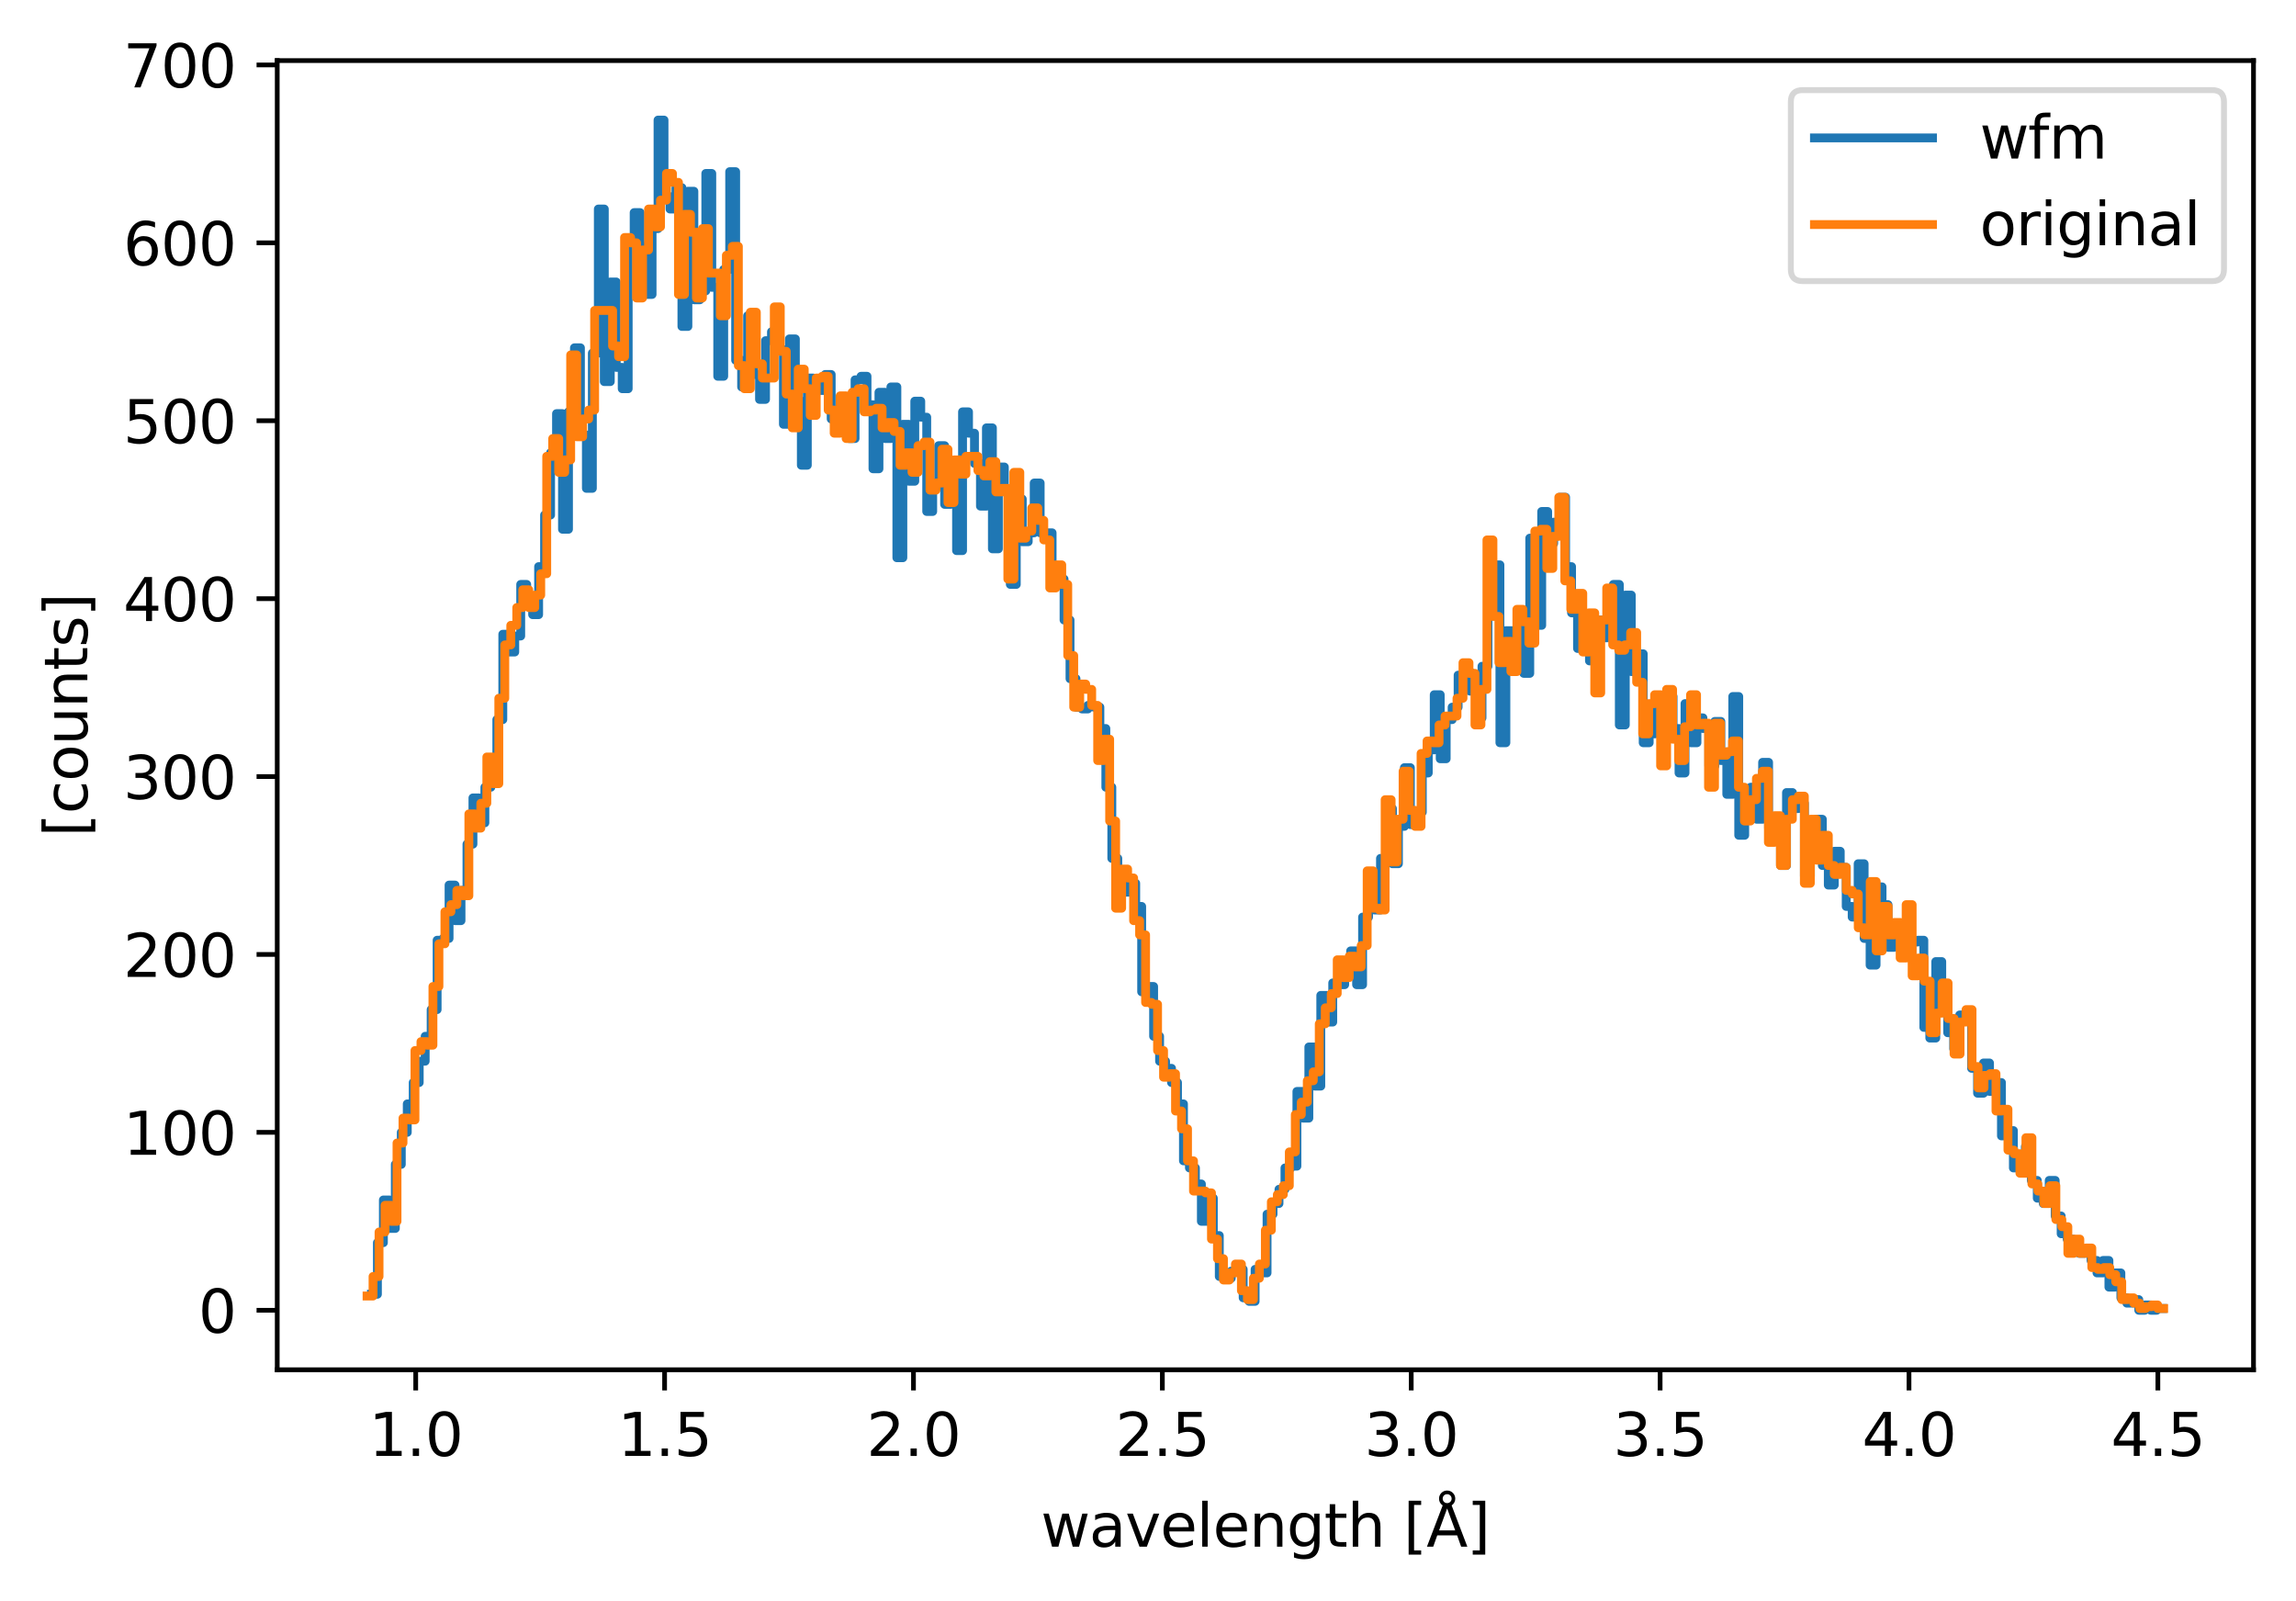<?xml version="1.0" encoding="utf-8" standalone="no"?>
<!DOCTYPE svg PUBLIC "-//W3C//DTD SVG 1.1//EN"
  "http://www.w3.org/Graphics/SVG/1.1/DTD/svg11.dtd">
<svg xmlns:xlink="http://www.w3.org/1999/xlink" width="388.966pt" height="271.262pt" viewBox="0 0 388.966 271.262" xmlns="http://www.w3.org/2000/svg" version="1.1">
 <defs>
  <style type="text/css">*{stroke-linejoin: round; stroke-linecap: butt}</style>
 </defs>
 <g id="figure_1">
  <g id="patch_1">
   <path d="M 0 271.262 
L 388.966 271.262 
L 388.966 0 
L 0 0 
z
" style="fill: #ffffff"/>
  </g>
  <g id="axes_1">
   <g id="patch_2">
    <path d="M 46.966 232.021 
L 381.766 232.021 
L 381.766 10.261 
L 46.966 10.261 
z
" style="fill: #ffffff"/>
   </g>
   <g id="matplotlib.axis_1">
    <g id="xtick_1">
     <g id="line2d_1">
      <defs>
       <path id="mbf78a15f20" d="M 0 0 
L 0 3.5 
" style="stroke: #000000; stroke-width: 0.8"/>
      </defs>
      <g>
       <use xlink:href="#mbf78a15f20" x="70.427" y="232.021" style="stroke: #000000; stroke-width: 0.8"/>
      </g>
     </g>
     <g id="text_1">
      <!-- 1.0 -->
      <g transform="translate(62.475 246.619) scale(0.1 -0.1)">
       <defs>
        <path id="DejaVuSans-31" d="M 794 531 
L 1825 531 
L 1825 4091 
L 703 3866 
L 703 4441 
L 1819 4666 
L 2450 4666 
L 2450 531 
L 3481 531 
L 3481 0 
L 794 0 
L 794 531 
z
" transform="scale(0.016)"/>
        <path id="DejaVuSans-2e" d="M 684 794 
L 1344 794 
L 1344 0 
L 684 0 
L 684 794 
z
" transform="scale(0.016)"/>
        <path id="DejaVuSans-30" d="M 2034 4250 
Q 1547 4250 1301 3770 
Q 1056 3291 1056 2328 
Q 1056 1369 1301 889 
Q 1547 409 2034 409 
Q 2525 409 2770 889 
Q 3016 1369 3016 2328 
Q 3016 3291 2770 3770 
Q 2525 4250 2034 4250 
z
M 2034 4750 
Q 2819 4750 3233 4129 
Q 3647 3509 3647 2328 
Q 3647 1150 3233 529 
Q 2819 -91 2034 -91 
Q 1250 -91 836 529 
Q 422 1150 422 2328 
Q 422 3509 836 4129 
Q 1250 4750 2034 4750 
z
" transform="scale(0.016)"/>
       </defs>
       <use xlink:href="#DejaVuSans-31"/>
       <use xlink:href="#DejaVuSans-2e" transform="translate(63.623 0)"/>
       <use xlink:href="#DejaVuSans-30" transform="translate(95.41 0)"/>
      </g>
     </g>
    </g>
    <g id="xtick_2">
     <g id="line2d_2">
      <g>
       <use xlink:href="#mbf78a15f20" x="112.59" y="232.021" style="stroke: #000000; stroke-width: 0.8"/>
      </g>
     </g>
     <g id="text_2">
      <!-- 1.5 -->
      <g transform="translate(104.638 246.619) scale(0.1 -0.1)">
       <defs>
        <path id="DejaVuSans-35" d="M 691 4666 
L 3169 4666 
L 3169 4134 
L 1269 4134 
L 1269 2991 
Q 1406 3038 1543 3061 
Q 1681 3084 1819 3084 
Q 2600 3084 3056 2656 
Q 3513 2228 3513 1497 
Q 3513 744 3044 326 
Q 2575 -91 1722 -91 
Q 1428 -91 1123 -41 
Q 819 9 494 109 
L 494 744 
Q 775 591 1075 516 
Q 1375 441 1709 441 
Q 2250 441 2565 725 
Q 2881 1009 2881 1497 
Q 2881 1984 2565 2268 
Q 2250 2553 1709 2553 
Q 1456 2553 1204 2497 
Q 953 2441 691 2322 
L 691 4666 
z
" transform="scale(0.016)"/>
       </defs>
       <use xlink:href="#DejaVuSans-31"/>
       <use xlink:href="#DejaVuSans-2e" transform="translate(63.623 0)"/>
       <use xlink:href="#DejaVuSans-35" transform="translate(95.41 0)"/>
      </g>
     </g>
    </g>
    <g id="xtick_3">
     <g id="line2d_3">
      <g>
       <use xlink:href="#mbf78a15f20" x="154.752" y="232.021" style="stroke: #000000; stroke-width: 0.8"/>
      </g>
     </g>
     <g id="text_3">
      <!-- 2.0 -->
      <g transform="translate(146.801 246.619) scale(0.1 -0.1)">
       <defs>
        <path id="DejaVuSans-32" d="M 1228 531 
L 3431 531 
L 3431 0 
L 469 0 
L 469 531 
Q 828 903 1448 1529 
Q 2069 2156 2228 2338 
Q 2531 2678 2651 2914 
Q 2772 3150 2772 3378 
Q 2772 3750 2511 3984 
Q 2250 4219 1831 4219 
Q 1534 4219 1204 4116 
Q 875 4013 500 3803 
L 500 4441 
Q 881 4594 1212 4672 
Q 1544 4750 1819 4750 
Q 2544 4750 2975 4387 
Q 3406 4025 3406 3419 
Q 3406 3131 3298 2873 
Q 3191 2616 2906 2266 
Q 2828 2175 2409 1742 
Q 1991 1309 1228 531 
z
" transform="scale(0.016)"/>
       </defs>
       <use xlink:href="#DejaVuSans-32"/>
       <use xlink:href="#DejaVuSans-2e" transform="translate(63.623 0)"/>
       <use xlink:href="#DejaVuSans-30" transform="translate(95.41 0)"/>
      </g>
     </g>
    </g>
    <g id="xtick_4">
     <g id="line2d_4">
      <g>
       <use xlink:href="#mbf78a15f20" x="196.915" y="232.021" style="stroke: #000000; stroke-width: 0.8"/>
      </g>
     </g>
     <g id="text_4">
      <!-- 2.5 -->
      <g transform="translate(188.963 246.619) scale(0.1 -0.1)">
       <use xlink:href="#DejaVuSans-32"/>
       <use xlink:href="#DejaVuSans-2e" transform="translate(63.623 0)"/>
       <use xlink:href="#DejaVuSans-35" transform="translate(95.41 0)"/>
      </g>
     </g>
    </g>
    <g id="xtick_5">
     <g id="line2d_5">
      <g>
       <use xlink:href="#mbf78a15f20" x="239.077" y="232.021" style="stroke: #000000; stroke-width: 0.8"/>
      </g>
     </g>
     <g id="text_5">
      <!-- 3.0 -->
      <g transform="translate(231.126 246.619) scale(0.1 -0.1)">
       <defs>
        <path id="DejaVuSans-33" d="M 2597 2516 
Q 3050 2419 3304 2112 
Q 3559 1806 3559 1356 
Q 3559 666 3084 287 
Q 2609 -91 1734 -91 
Q 1441 -91 1130 -33 
Q 819 25 488 141 
L 488 750 
Q 750 597 1062 519 
Q 1375 441 1716 441 
Q 2309 441 2620 675 
Q 2931 909 2931 1356 
Q 2931 1769 2642 2001 
Q 2353 2234 1838 2234 
L 1294 2234 
L 1294 2753 
L 1863 2753 
Q 2328 2753 2575 2939 
Q 2822 3125 2822 3475 
Q 2822 3834 2567 4026 
Q 2313 4219 1838 4219 
Q 1578 4219 1281 4162 
Q 984 4106 628 3988 
L 628 4550 
Q 988 4650 1302 4700 
Q 1616 4750 1894 4750 
Q 2613 4750 3031 4423 
Q 3450 4097 3450 3541 
Q 3450 3153 3228 2886 
Q 3006 2619 2597 2516 
z
" transform="scale(0.016)"/>
       </defs>
       <use xlink:href="#DejaVuSans-33"/>
       <use xlink:href="#DejaVuSans-2e" transform="translate(63.623 0)"/>
       <use xlink:href="#DejaVuSans-30" transform="translate(95.41 0)"/>
      </g>
     </g>
    </g>
    <g id="xtick_6">
     <g id="line2d_6">
      <g>
       <use xlink:href="#mbf78a15f20" x="281.24" y="232.021" style="stroke: #000000; stroke-width: 0.8"/>
      </g>
     </g>
     <g id="text_6">
      <!-- 3.5 -->
      <g transform="translate(273.288 246.619) scale(0.1 -0.1)">
       <use xlink:href="#DejaVuSans-33"/>
       <use xlink:href="#DejaVuSans-2e" transform="translate(63.623 0)"/>
       <use xlink:href="#DejaVuSans-35" transform="translate(95.41 0)"/>
      </g>
     </g>
    </g>
    <g id="xtick_7">
     <g id="line2d_7">
      <g>
       <use xlink:href="#mbf78a15f20" x="323.402" y="232.021" style="stroke: #000000; stroke-width: 0.8"/>
      </g>
     </g>
     <g id="text_7">
      <!-- 4.0 -->
      <g transform="translate(315.451 246.619) scale(0.1 -0.1)">
       <defs>
        <path id="DejaVuSans-34" d="M 2419 4116 
L 825 1625 
L 2419 1625 
L 2419 4116 
z
M 2253 4666 
L 3047 4666 
L 3047 1625 
L 3713 1625 
L 3713 1100 
L 3047 1100 
L 3047 0 
L 2419 0 
L 2419 1100 
L 313 1100 
L 313 1709 
L 2253 4666 
z
" transform="scale(0.016)"/>
       </defs>
       <use xlink:href="#DejaVuSans-34"/>
       <use xlink:href="#DejaVuSans-2e" transform="translate(63.623 0)"/>
       <use xlink:href="#DejaVuSans-30" transform="translate(95.41 0)"/>
      </g>
     </g>
    </g>
    <g id="xtick_8">
     <g id="line2d_8">
      <g>
       <use xlink:href="#mbf78a15f20" x="365.565" y="232.021" style="stroke: #000000; stroke-width: 0.8"/>
      </g>
     </g>
     <g id="text_8">
      <!-- 4.5 -->
      <g transform="translate(357.613 246.619) scale(0.1 -0.1)">
       <use xlink:href="#DejaVuSans-34"/>
       <use xlink:href="#DejaVuSans-2e" transform="translate(63.623 0)"/>
       <use xlink:href="#DejaVuSans-35" transform="translate(95.41 0)"/>
      </g>
     </g>
    </g>
    <g id="text_9">
     <!-- wavelength [Å] -->
     <g transform="translate(176.328 261.982) scale(0.1 -0.1)">
      <defs>
       <path id="DejaVuSans-77" d="M 269 3500 
L 844 3500 
L 1563 769 
L 2278 3500 
L 2956 3500 
L 3675 769 
L 4391 3500 
L 4966 3500 
L 4050 0 
L 3372 0 
L 2619 2869 
L 1863 0 
L 1184 0 
L 269 3500 
z
" transform="scale(0.016)"/>
       <path id="DejaVuSans-61" d="M 2194 1759 
Q 1497 1759 1228 1600 
Q 959 1441 959 1056 
Q 959 750 1161 570 
Q 1363 391 1709 391 
Q 2188 391 2477 730 
Q 2766 1069 2766 1631 
L 2766 1759 
L 2194 1759 
z
M 3341 1997 
L 3341 0 
L 2766 0 
L 2766 531 
Q 2569 213 2275 61 
Q 1981 -91 1556 -91 
Q 1019 -91 701 211 
Q 384 513 384 1019 
Q 384 1609 779 1909 
Q 1175 2209 1959 2209 
L 2766 2209 
L 2766 2266 
Q 2766 2663 2505 2880 
Q 2244 3097 1772 3097 
Q 1472 3097 1187 3025 
Q 903 2953 641 2809 
L 641 3341 
Q 956 3463 1253 3523 
Q 1550 3584 1831 3584 
Q 2591 3584 2966 3190 
Q 3341 2797 3341 1997 
z
" transform="scale(0.016)"/>
       <path id="DejaVuSans-76" d="M 191 3500 
L 800 3500 
L 1894 563 
L 2988 3500 
L 3597 3500 
L 2284 0 
L 1503 0 
L 191 3500 
z
" transform="scale(0.016)"/>
       <path id="DejaVuSans-65" d="M 3597 1894 
L 3597 1613 
L 953 1613 
Q 991 1019 1311 708 
Q 1631 397 2203 397 
Q 2534 397 2845 478 
Q 3156 559 3463 722 
L 3463 178 
Q 3153 47 2828 -22 
Q 2503 -91 2169 -91 
Q 1331 -91 842 396 
Q 353 884 353 1716 
Q 353 2575 817 3079 
Q 1281 3584 2069 3584 
Q 2775 3584 3186 3129 
Q 3597 2675 3597 1894 
z
M 3022 2063 
Q 3016 2534 2758 2815 
Q 2500 3097 2075 3097 
Q 1594 3097 1305 2825 
Q 1016 2553 972 2059 
L 3022 2063 
z
" transform="scale(0.016)"/>
       <path id="DejaVuSans-6c" d="M 603 4863 
L 1178 4863 
L 1178 0 
L 603 0 
L 603 4863 
z
" transform="scale(0.016)"/>
       <path id="DejaVuSans-6e" d="M 3513 2113 
L 3513 0 
L 2938 0 
L 2938 2094 
Q 2938 2591 2744 2837 
Q 2550 3084 2163 3084 
Q 1697 3084 1428 2787 
Q 1159 2491 1159 1978 
L 1159 0 
L 581 0 
L 581 3500 
L 1159 3500 
L 1159 2956 
Q 1366 3272 1645 3428 
Q 1925 3584 2291 3584 
Q 2894 3584 3203 3211 
Q 3513 2838 3513 2113 
z
" transform="scale(0.016)"/>
       <path id="DejaVuSans-67" d="M 2906 1791 
Q 2906 2416 2648 2759 
Q 2391 3103 1925 3103 
Q 1463 3103 1205 2759 
Q 947 2416 947 1791 
Q 947 1169 1205 825 
Q 1463 481 1925 481 
Q 2391 481 2648 825 
Q 2906 1169 2906 1791 
z
M 3481 434 
Q 3481 -459 3084 -895 
Q 2688 -1331 1869 -1331 
Q 1566 -1331 1297 -1286 
Q 1028 -1241 775 -1147 
L 775 -588 
Q 1028 -725 1275 -790 
Q 1522 -856 1778 -856 
Q 2344 -856 2625 -561 
Q 2906 -266 2906 331 
L 2906 616 
Q 2728 306 2450 153 
Q 2172 0 1784 0 
Q 1141 0 747 490 
Q 353 981 353 1791 
Q 353 2603 747 3093 
Q 1141 3584 1784 3584 
Q 2172 3584 2450 3431 
Q 2728 3278 2906 2969 
L 2906 3500 
L 3481 3500 
L 3481 434 
z
" transform="scale(0.016)"/>
       <path id="DejaVuSans-74" d="M 1172 4494 
L 1172 3500 
L 2356 3500 
L 2356 3053 
L 1172 3053 
L 1172 1153 
Q 1172 725 1289 603 
Q 1406 481 1766 481 
L 2356 481 
L 2356 0 
L 1766 0 
Q 1100 0 847 248 
Q 594 497 594 1153 
L 594 3053 
L 172 3053 
L 172 3500 
L 594 3500 
L 594 4494 
L 1172 4494 
z
" transform="scale(0.016)"/>
       <path id="DejaVuSans-68" d="M 3513 2113 
L 3513 0 
L 2938 0 
L 2938 2094 
Q 2938 2591 2744 2837 
Q 2550 3084 2163 3084 
Q 1697 3084 1428 2787 
Q 1159 2491 1159 1978 
L 1159 0 
L 581 0 
L 581 4863 
L 1159 4863 
L 1159 2956 
Q 1366 3272 1645 3428 
Q 1925 3584 2291 3584 
Q 2894 3584 3203 3211 
Q 3513 2838 3513 2113 
z
" transform="scale(0.016)"/>
       <path id="DejaVuSans-20" transform="scale(0.016)"/>
       <path id="DejaVuSans-5b" d="M 550 4863 
L 1875 4863 
L 1875 4416 
L 1125 4416 
L 1125 -397 
L 1875 -397 
L 1875 -844 
L 550 -844 
L 550 4863 
z
" transform="scale(0.016)"/>
       <path id="DejaVuSans-c5" d="M 2663 5081 
Q 2663 5278 2523 5417 
Q 2384 5556 2188 5556 
Q 1988 5556 1852 5420 
Q 1716 5284 1716 5081 
Q 1716 4884 1853 4746 
Q 1991 4609 2188 4609 
Q 2384 4609 2523 4746 
Q 2663 4884 2663 5081 
z
M 2188 4044 
L 1338 1722 
L 3041 1722 
L 2188 4044 
z
M 1716 4366 
Q 1525 4494 1428 4673 
Q 1331 4853 1331 5081 
Q 1331 5441 1579 5691 
Q 1828 5941 2188 5941 
Q 2544 5941 2795 5689 
Q 3047 5438 3047 5081 
Q 3047 4863 2948 4678 
Q 2850 4494 2663 4366 
L 4325 0 
L 3669 0 
L 3244 1197 
L 1141 1197 
L 716 0 
L 50 0 
L 1716 4366 
z
" transform="scale(0.016)"/>
       <path id="DejaVuSans-5d" d="M 1947 4863 
L 1947 -844 
L 622 -844 
L 622 -397 
L 1369 -397 
L 1369 4416 
L 622 4416 
L 622 4863 
L 1947 4863 
z
" transform="scale(0.016)"/>
      </defs>
      <use xlink:href="#DejaVuSans-77"/>
      <use xlink:href="#DejaVuSans-61" transform="translate(81.787 0)"/>
      <use xlink:href="#DejaVuSans-76" transform="translate(143.066 0)"/>
      <use xlink:href="#DejaVuSans-65" transform="translate(202.246 0)"/>
      <use xlink:href="#DejaVuSans-6c" transform="translate(263.77 0)"/>
      <use xlink:href="#DejaVuSans-65" transform="translate(291.553 0)"/>
      <use xlink:href="#DejaVuSans-6e" transform="translate(353.076 0)"/>
      <use xlink:href="#DejaVuSans-67" transform="translate(416.455 0)"/>
      <use xlink:href="#DejaVuSans-74" transform="translate(479.932 0)"/>
      <use xlink:href="#DejaVuSans-68" transform="translate(519.141 0)"/>
      <use xlink:href="#DejaVuSans-20" transform="translate(582.52 0)"/>
      <use xlink:href="#DejaVuSans-5b" transform="translate(614.307 0)"/>
      <use xlink:href="#DejaVuSans-c5" transform="translate(653.32 0)"/>
      <use xlink:href="#DejaVuSans-5d" transform="translate(721.729 0)"/>
     </g>
    </g>
   </g>
   <g id="matplotlib.axis_2">
    <g id="ytick_1">
     <g id="line2d_9">
      <defs>
       <path id="m558be21d59" d="M 0 0 
L -3.5 0 
" style="stroke: #000000; stroke-width: 0.8"/>
      </defs>
      <g>
       <use xlink:href="#m558be21d59" x="46.966" y="221.941" style="stroke: #000000; stroke-width: 0.8"/>
      </g>
     </g>
     <g id="text_10">
      <!-- 0 -->
      <g transform="translate(33.603 225.74) scale(0.1 -0.1)">
       <use xlink:href="#DejaVuSans-30"/>
      </g>
     </g>
    </g>
    <g id="ytick_2">
     <g id="line2d_10">
      <g>
       <use xlink:href="#m558be21d59" x="46.966" y="191.806" style="stroke: #000000; stroke-width: 0.8"/>
      </g>
     </g>
     <g id="text_11">
      <!-- 100 -->
      <g transform="translate(20.878 195.606) scale(0.1 -0.1)">
       <use xlink:href="#DejaVuSans-31"/>
       <use xlink:href="#DejaVuSans-30" transform="translate(63.623 0)"/>
       <use xlink:href="#DejaVuSans-30" transform="translate(127.246 0)"/>
      </g>
     </g>
    </g>
    <g id="ytick_3">
     <g id="line2d_11">
      <g>
       <use xlink:href="#m558be21d59" x="46.966" y="161.672" style="stroke: #000000; stroke-width: 0.8"/>
      </g>
     </g>
     <g id="text_12">
      <!-- 200 -->
      <g transform="translate(20.878 165.471) scale(0.1 -0.1)">
       <use xlink:href="#DejaVuSans-32"/>
       <use xlink:href="#DejaVuSans-30" transform="translate(63.623 0)"/>
       <use xlink:href="#DejaVuSans-30" transform="translate(127.246 0)"/>
      </g>
     </g>
    </g>
    <g id="ytick_4">
     <g id="line2d_12">
      <g>
       <use xlink:href="#m558be21d59" x="46.966" y="131.537" style="stroke: #000000; stroke-width: 0.8"/>
      </g>
     </g>
     <g id="text_13">
      <!-- 300 -->
      <g transform="translate(20.878 135.337) scale(0.1 -0.1)">
       <use xlink:href="#DejaVuSans-33"/>
       <use xlink:href="#DejaVuSans-30" transform="translate(63.623 0)"/>
       <use xlink:href="#DejaVuSans-30" transform="translate(127.246 0)"/>
      </g>
     </g>
    </g>
    <g id="ytick_5">
     <g id="line2d_13">
      <g>
       <use xlink:href="#m558be21d59" x="46.966" y="101.403" style="stroke: #000000; stroke-width: 0.8"/>
      </g>
     </g>
     <g id="text_14">
      <!-- 400 -->
      <g transform="translate(20.878 105.202) scale(0.1 -0.1)">
       <use xlink:href="#DejaVuSans-34"/>
       <use xlink:href="#DejaVuSans-30" transform="translate(63.623 0)"/>
       <use xlink:href="#DejaVuSans-30" transform="translate(127.246 0)"/>
      </g>
     </g>
    </g>
    <g id="ytick_6">
     <g id="line2d_14">
      <g>
       <use xlink:href="#m558be21d59" x="46.966" y="71.268" style="stroke: #000000; stroke-width: 0.8"/>
      </g>
     </g>
     <g id="text_15">
      <!-- 500 -->
      <g transform="translate(20.878 75.067) scale(0.1 -0.1)">
       <use xlink:href="#DejaVuSans-35"/>
       <use xlink:href="#DejaVuSans-30" transform="translate(63.623 0)"/>
       <use xlink:href="#DejaVuSans-30" transform="translate(127.246 0)"/>
      </g>
     </g>
    </g>
    <g id="ytick_7">
     <g id="line2d_15">
      <g>
       <use xlink:href="#m558be21d59" x="46.966" y="41.134" style="stroke: #000000; stroke-width: 0.8"/>
      </g>
     </g>
     <g id="text_16">
      <!-- 600 -->
      <g transform="translate(20.878 44.933) scale(0.1 -0.1)">
       <defs>
        <path id="DejaVuSans-36" d="M 2113 2584 
Q 1688 2584 1439 2293 
Q 1191 2003 1191 1497 
Q 1191 994 1439 701 
Q 1688 409 2113 409 
Q 2538 409 2786 701 
Q 3034 994 3034 1497 
Q 3034 2003 2786 2293 
Q 2538 2584 2113 2584 
z
M 3366 4563 
L 3366 3988 
Q 3128 4100 2886 4159 
Q 2644 4219 2406 4219 
Q 1781 4219 1451 3797 
Q 1122 3375 1075 2522 
Q 1259 2794 1537 2939 
Q 1816 3084 2150 3084 
Q 2853 3084 3261 2657 
Q 3669 2231 3669 1497 
Q 3669 778 3244 343 
Q 2819 -91 2113 -91 
Q 1303 -91 875 529 
Q 447 1150 447 2328 
Q 447 3434 972 4092 
Q 1497 4750 2381 4750 
Q 2619 4750 2861 4703 
Q 3103 4656 3366 4563 
z
" transform="scale(0.016)"/>
       </defs>
       <use xlink:href="#DejaVuSans-36"/>
       <use xlink:href="#DejaVuSans-30" transform="translate(63.623 0)"/>
       <use xlink:href="#DejaVuSans-30" transform="translate(127.246 0)"/>
      </g>
     </g>
    </g>
    <g id="ytick_8">
     <g id="line2d_16">
      <g>
       <use xlink:href="#m558be21d59" x="46.966" y="10.999" style="stroke: #000000; stroke-width: 0.8"/>
      </g>
     </g>
     <g id="text_17">
      <!-- 700 -->
      <g transform="translate(20.878 14.798) scale(0.1 -0.1)">
       <defs>
        <path id="DejaVuSans-37" d="M 525 4666 
L 3525 4666 
L 3525 4397 
L 1831 0 
L 1172 0 
L 2766 4134 
L 525 4134 
L 525 4666 
z
" transform="scale(0.016)"/>
       </defs>
       <use xlink:href="#DejaVuSans-37"/>
       <use xlink:href="#DejaVuSans-30" transform="translate(63.623 0)"/>
       <use xlink:href="#DejaVuSans-30" transform="translate(127.246 0)"/>
      </g>
     </g>
    </g>
    <g id="text_18">
     <!-- [counts] -->
     <g transform="translate(14.798 141.753) rotate(-90) scale(0.1 -0.1)">
      <defs>
       <path id="DejaVuSans-63" d="M 3122 3366 
L 3122 2828 
Q 2878 2963 2633 3030 
Q 2388 3097 2138 3097 
Q 1578 3097 1268 2742 
Q 959 2388 959 1747 
Q 959 1106 1268 751 
Q 1578 397 2138 397 
Q 2388 397 2633 464 
Q 2878 531 3122 666 
L 3122 134 
Q 2881 22 2623 -34 
Q 2366 -91 2075 -91 
Q 1284 -91 818 406 
Q 353 903 353 1747 
Q 353 2603 823 3093 
Q 1294 3584 2113 3584 
Q 2378 3584 2631 3529 
Q 2884 3475 3122 3366 
z
" transform="scale(0.016)"/>
       <path id="DejaVuSans-6f" d="M 1959 3097 
Q 1497 3097 1228 2736 
Q 959 2375 959 1747 
Q 959 1119 1226 758 
Q 1494 397 1959 397 
Q 2419 397 2687 759 
Q 2956 1122 2956 1747 
Q 2956 2369 2687 2733 
Q 2419 3097 1959 3097 
z
M 1959 3584 
Q 2709 3584 3137 3096 
Q 3566 2609 3566 1747 
Q 3566 888 3137 398 
Q 2709 -91 1959 -91 
Q 1206 -91 779 398 
Q 353 888 353 1747 
Q 353 2609 779 3096 
Q 1206 3584 1959 3584 
z
" transform="scale(0.016)"/>
       <path id="DejaVuSans-75" d="M 544 1381 
L 544 3500 
L 1119 3500 
L 1119 1403 
Q 1119 906 1312 657 
Q 1506 409 1894 409 
Q 2359 409 2629 706 
Q 2900 1003 2900 1516 
L 2900 3500 
L 3475 3500 
L 3475 0 
L 2900 0 
L 2900 538 
Q 2691 219 2414 64 
Q 2138 -91 1772 -91 
Q 1169 -91 856 284 
Q 544 659 544 1381 
z
M 1991 3584 
L 1991 3584 
z
" transform="scale(0.016)"/>
       <path id="DejaVuSans-73" d="M 2834 3397 
L 2834 2853 
Q 2591 2978 2328 3040 
Q 2066 3103 1784 3103 
Q 1356 3103 1142 2972 
Q 928 2841 928 2578 
Q 928 2378 1081 2264 
Q 1234 2150 1697 2047 
L 1894 2003 
Q 2506 1872 2764 1633 
Q 3022 1394 3022 966 
Q 3022 478 2636 193 
Q 2250 -91 1575 -91 
Q 1294 -91 989 -36 
Q 684 19 347 128 
L 347 722 
Q 666 556 975 473 
Q 1284 391 1588 391 
Q 1994 391 2212 530 
Q 2431 669 2431 922 
Q 2431 1156 2273 1281 
Q 2116 1406 1581 1522 
L 1381 1569 
Q 847 1681 609 1914 
Q 372 2147 372 2553 
Q 372 3047 722 3315 
Q 1072 3584 1716 3584 
Q 2034 3584 2315 3537 
Q 2597 3491 2834 3397 
z
" transform="scale(0.016)"/>
      </defs>
      <use xlink:href="#DejaVuSans-5b"/>
      <use xlink:href="#DejaVuSans-63" transform="translate(39.014 0)"/>
      <use xlink:href="#DejaVuSans-6f" transform="translate(93.994 0)"/>
      <use xlink:href="#DejaVuSans-75" transform="translate(155.176 0)"/>
      <use xlink:href="#DejaVuSans-6e" transform="translate(218.555 0)"/>
      <use xlink:href="#DejaVuSans-74" transform="translate(281.934 0)"/>
      <use xlink:href="#DejaVuSans-73" transform="translate(321.143 0)"/>
      <use xlink:href="#DejaVuSans-5d" transform="translate(373.242 0)"/>
     </g>
    </g>
   </g>
   <g id="line2d_17">
    <path d="M 62.927 219.229 
L 63.938 219.229 
L 63.938 210.49 
L 64.95 210.49 
L 64.95 203.258 
L 65.961 203.258 
L 65.961 208.079 
L 66.973 208.079 
L 66.973 197.231 
L 67.984 197.231 
L 67.984 191.806 
L 68.996 191.806 
L 68.996 186.985 
L 70.007 186.985 
L 70.007 183.369 
L 71.019 183.369 
L 71.019 179.753 
L 72.03 179.753 
L 72.03 175.534 
L 73.042 175.534 
L 73.042 171.014 
L 74.053 171.014 
L 74.053 159.261 
L 75.065 159.261 
L 75.065 158.96 
L 76.076 158.96 
L 76.076 149.919 
L 77.088 149.919 
L 77.088 155.946 
L 78.099 155.946 
L 78.099 150.823 
L 79.111 150.823 
L 79.111 142.988 
L 80.122 142.988 
L 80.122 135.153 
L 81.134 135.153 
L 81.134 139.372 
L 82.145 139.372 
L 82.145 133.345 
L 83.157 133.345 
L 83.157 131.839 
L 84.168 131.839 
L 84.168 121.894 
L 85.18 121.894 
L 85.18 107.43 
L 86.191 107.43 
L 86.191 110.443 
L 87.203 110.443 
L 87.203 107.731 
L 88.214 107.731 
L 88.214 98.992 
L 89.226 98.992 
L 89.226 101.704 
L 90.237 101.704 
L 90.237 104.115 
L 91.249 104.115 
L 91.249 95.979 
L 92.26 95.979 
L 92.26 87.24 
L 93.272 87.24 
L 93.272 76.692 
L 94.283 76.692 
L 94.283 70.063 
L 95.295 70.063 
L 95.295 89.65 
L 96.306 89.65 
L 96.306 69.762 
L 97.318 69.762 
L 97.318 58.913 
L 98.329 58.913 
L 98.329 73.679 
L 99.341 73.679 
L 99.341 82.719 
L 100.352 82.719 
L 100.352 59.817 
L 101.364 59.817 
L 101.364 35.408 
L 102.375 35.408 
L 102.375 64.639 
L 103.387 64.639 
L 103.387 47.763 
L 104.398 47.763 
L 104.398 62.228 
L 105.41 62.228 
L 105.41 65.844 
L 106.421 65.844 
L 106.421 40.832 
L 107.433 40.832 
L 107.433 36.011 
L 108.444 36.011 
L 108.444 41.736 
L 109.456 41.736 
L 109.456 49.873 
L 110.467 49.873 
L 110.467 38.723 
L 111.479 38.723 
L 111.479 20.341 
L 112.49 20.341 
L 112.49 33.299 
L 113.502 33.299 
L 113.502 35.408 
L 114.513 35.408 
L 114.513 31.792 
L 115.525 31.792 
L 115.525 55.297 
L 116.536 55.297 
L 116.536 32.395 
L 117.548 32.395 
L 117.548 50.777 
L 118.559 50.777 
L 118.559 49.27 
L 119.571 49.27 
L 119.571 29.381 
L 120.582 29.381 
L 120.582 48.667 
L 121.594 48.667 
L 121.594 63.735 
L 122.605 63.735 
L 122.605 45.654 
L 123.617 45.654 
L 123.617 29.08 
L 124.628 29.08 
L 124.628 61.023 
L 125.64 61.023 
L 125.64 65.543 
L 126.651 65.543 
L 126.651 53.489 
L 127.663 53.489 
L 127.663 63.433 
L 128.674 63.433 
L 128.674 67.652 
L 129.686 67.652 
L 129.686 57.708 
L 130.697 57.708 
L 130.697 56.201 
L 131.709 56.201 
L 131.709 59.214 
L 132.72 59.214 
L 132.72 71.871 
L 133.732 71.871 
L 133.732 57.406 
L 134.743 57.406 
L 134.743 67.953 
L 135.755 67.953 
L 135.755 78.802 
L 136.766 78.802 
L 136.766 64.036 
L 137.778 64.036 
L 137.778 65.241 
L 138.789 65.241 
L 138.789 66.145 
L 139.801 66.145 
L 139.801 63.433 
L 140.812 63.433 
L 140.812 70.967 
L 141.824 70.967 
L 141.824 71.871 
L 142.835 71.871 
L 142.835 71.57 
L 143.847 71.57 
L 143.847 74.282 
L 144.858 74.282 
L 144.858 64.337 
L 145.87 64.337 
L 145.87 63.735 
L 146.881 63.735 
L 146.881 68.556 
L 147.893 68.556 
L 147.893 79.405 
L 148.905 79.405 
L 148.905 66.447 
L 149.916 66.447 
L 149.916 74.282 
L 150.928 74.282 
L 150.928 65.543 
L 151.939 65.543 
L 151.939 94.472 
L 152.951 94.472 
L 152.951 71.871 
L 153.962 71.871 
L 153.962 81.514 
L 154.974 81.514 
L 154.974 67.953 
L 155.985 67.953 
L 155.985 70.666 
L 156.997 70.666 
L 156.997 86.637 
L 158.008 86.637 
L 158.008 81.815 
L 159.02 81.815 
L 159.02 75.487 
L 160.031 75.487 
L 160.031 85.432 
L 161.043 85.432 
L 161.043 78.802 
L 162.054 78.802 
L 162.054 93.266 
L 163.066 93.266 
L 163.066 69.762 
L 164.077 69.762 
L 164.077 73.378 
L 165.089 73.378 
L 165.089 78.501 
L 166.1 78.501 
L 166.1 85.733 
L 167.112 85.733 
L 167.112 72.474 
L 168.123 72.474 
L 168.123 92.965 
L 169.135 92.965 
L 169.135 79.103 
L 170.146 79.103 
L 170.146 83.322 
L 171.158 83.322 
L 171.158 98.992 
L 172.169 98.992 
L 172.169 84.527 
L 173.181 84.527 
L 173.181 91.76 
L 174.192 91.76 
L 174.192 90.253 
L 175.204 90.253 
L 175.204 81.815 
L 176.215 81.815 
L 176.215 90.253 
L 178.238 90.253 
L 178.238 95.979 
L 179.25 95.979 
L 179.25 98.088 
L 180.261 98.088 
L 180.261 105.019 
L 181.273 105.019 
L 181.273 114.963 
L 182.284 114.963 
L 182.284 119.785 
L 183.296 119.785 
L 183.296 120.086 
L 184.307 120.086 
L 184.307 119.484 
L 185.319 119.484 
L 185.319 119.785 
L 186.33 119.785 
L 186.33 123.401 
L 187.342 123.401 
L 187.342 133.345 
L 188.353 133.345 
L 188.353 145.399 
L 189.365 145.399 
L 189.365 150.823 
L 190.376 150.823 
L 190.376 151.125 
L 191.388 151.125 
L 191.388 149.618 
L 192.399 149.618 
L 192.399 153.536 
L 193.411 153.536 
L 193.411 168 
L 194.422 168 
L 194.422 167.096 
L 195.434 167.096 
L 195.434 175.534 
L 196.445 175.534 
L 196.445 179.753 
L 197.457 179.753 
L 197.457 180.958 
L 198.468 180.958 
L 198.468 183.369 
L 199.48 183.369 
L 199.48 186.985 
L 200.491 186.985 
L 200.491 196.628 
L 201.503 196.628 
L 201.503 197.833 
L 202.514 197.833 
L 202.514 200.545 
L 203.526 200.545 
L 203.526 206.874 
L 204.537 206.874 
L 204.537 202.956 
L 205.549 202.956 
L 205.549 209.284 
L 206.56 209.284 
L 206.56 216.215 
L 207.572 216.215 
L 207.572 216.517 
L 208.583 216.517 
L 208.583 215.311 
L 209.595 215.311 
L 209.595 215.01 
L 210.606 215.01 
L 210.606 219.832 
L 211.618 219.832 
L 211.618 220.434 
L 212.629 220.434 
L 212.629 215.01 
L 213.641 215.01 
L 213.641 215.613 
L 214.652 215.613 
L 214.652 205.668 
L 215.664 205.668 
L 215.664 203.86 
L 216.675 203.86 
L 216.675 201.449 
L 217.687 201.449 
L 217.687 197.833 
L 218.698 197.833 
L 218.698 197.532 
L 219.71 197.532 
L 219.71 184.875 
L 220.721 184.875 
L 220.721 189.396 
L 221.733 189.396 
L 221.733 177.342 
L 222.744 177.342 
L 222.744 183.971 
L 223.756 183.971 
L 223.756 168.603 
L 224.767 168.603 
L 224.767 173.123 
L 225.779 173.123 
L 225.779 166.493 
L 226.79 166.493 
L 226.79 166.795 
L 227.802 166.795 
L 227.802 164.685 
L 228.813 164.685 
L 228.813 161.069 
L 229.825 161.069 
L 229.825 166.795 
L 230.836 166.795 
L 230.836 155.344 
L 231.848 155.344 
L 231.848 149.317 
L 232.859 149.317 
L 232.859 154.138 
L 233.871 154.138 
L 233.871 145.399 
L 234.882 145.399 
L 234.882 136.962 
L 235.894 136.962 
L 235.894 146.303 
L 236.905 146.303 
L 236.905 139.975 
L 237.917 139.975 
L 237.917 130.031 
L 238.928 130.031 
L 238.928 139.674 
L 239.94 139.674 
L 239.94 137.564 
L 240.951 137.564 
L 240.951 130.935 
L 241.963 130.935 
L 241.963 127.017 
L 242.974 127.017 
L 242.974 117.675 
L 243.986 117.675 
L 243.986 128.524 
L 244.997 128.524 
L 244.997 121.894 
L 246.009 121.894 
L 246.009 119.785 
L 247.02 119.785 
L 247.02 114.361 
L 248.032 114.361 
L 248.032 113.758 
L 249.043 113.758 
L 249.043 117.073 
L 250.055 117.073 
L 250.055 121.593 
L 251.066 121.593 
L 251.066 112.854 
L 252.078 112.854 
L 252.078 96.883 
L 253.089 96.883 
L 253.089 95.677 
L 254.101 95.677 
L 254.101 125.812 
L 255.112 125.812 
L 255.112 106.827 
L 256.124 106.827 
L 256.124 107.43 
L 257.135 107.43 
L 257.135 105.32 
L 258.147 105.32 
L 258.147 114.059 
L 259.158 114.059 
L 259.158 91.157 
L 260.17 91.157 
L 260.17 105.923 
L 261.181 105.923 
L 261.181 86.637 
L 262.193 86.637 
L 262.193 92.061 
L 263.204 92.061 
L 263.204 88.445 
L 264.216 88.445 
L 264.216 84.226 
L 265.227 84.226 
L 265.227 95.979 
L 266.239 95.979 
L 266.239 103.814 
L 267.25 103.814 
L 267.25 109.84 
L 268.262 109.84 
L 268.262 110.142 
L 269.273 110.142 
L 269.273 111.95 
L 270.285 111.95 
L 270.285 105.019 
L 271.296 105.019 
L 271.296 108.032 
L 272.308 108.032 
L 272.308 105.32 
L 273.319 105.32 
L 273.319 98.992 
L 274.331 98.992 
L 274.331 122.798 
L 275.342 122.798 
L 275.342 100.8 
L 276.354 100.8 
L 276.354 113.758 
L 277.365 113.758 
L 277.365 110.745 
L 278.377 110.745 
L 278.377 125.812 
L 279.388 125.812 
L 279.388 124.305 
L 280.4 124.305 
L 280.4 118.579 
L 281.411 118.579 
L 281.411 123.702 
L 282.423 123.702 
L 282.423 117.977 
L 283.434 117.977 
L 283.434 123.401 
L 284.446 123.401 
L 284.446 130.935 
L 285.457 130.935 
L 285.457 119.182 
L 286.469 119.182 
L 286.469 125.812 
L 287.48 125.812 
L 287.48 121.593 
L 288.492 121.593 
L 288.492 123.401 
L 289.503 123.401 
L 289.503 129.729 
L 290.515 129.729 
L 290.515 122.196 
L 291.526 122.196 
L 291.526 128.825 
L 292.538 128.825 
L 292.538 134.551 
L 293.549 134.551 
L 293.549 117.977 
L 294.561 117.977 
L 294.561 141.482 
L 295.572 141.482 
L 295.572 135.153 
L 296.584 135.153 
L 296.584 133.345 
L 297.595 133.345 
L 297.595 138.77 
L 298.607 138.77 
L 298.607 129.127 
L 299.618 129.127 
L 299.618 140.276 
L 300.63 140.276 
L 300.63 140.578 
L 301.641 140.578 
L 301.641 146.605 
L 302.653 146.605 
L 302.653 134.249 
L 303.664 134.249 
L 303.664 136.962 
L 304.676 136.962 
L 304.676 136.058 
L 305.687 136.058 
L 305.687 148.413 
L 306.699 148.413 
L 306.699 144.797 
L 307.71 144.797 
L 307.71 138.77 
L 308.722 138.77 
L 308.722 146.605 
L 309.733 146.605 
L 309.733 149.919 
L 310.745 149.919 
L 310.745 144.194 
L 311.756 144.194 
L 311.756 146.906 
L 312.768 146.906 
L 312.768 153.536 
L 313.779 153.536 
L 313.779 155.344 
L 314.791 155.344 
L 314.791 146.303 
L 315.802 146.303 
L 315.802 158.96 
L 316.814 158.96 
L 316.814 163.48 
L 317.825 163.48 
L 317.825 150.221 
L 318.837 150.221 
L 318.837 153.234 
L 319.848 153.234 
L 319.848 160.466 
L 320.86 160.466 
L 320.86 158.357 
L 321.871 158.357 
L 321.871 157.754 
L 322.883 157.754 
L 322.883 161.371 
L 323.894 161.371 
L 323.894 159.562 
L 324.906 159.562 
L 324.906 159.261 
L 325.917 159.261 
L 325.917 174.027 
L 326.929 174.027 
L 326.929 175.835 
L 327.94 175.835 
L 327.94 162.877 
L 328.952 162.877 
L 328.952 169.808 
L 329.963 169.808 
L 329.963 174.931 
L 330.975 174.931 
L 330.975 177.643 
L 331.986 177.643 
L 331.986 171.918 
L 332.998 171.918 
L 332.998 171.616 
L 334.009 171.616 
L 334.009 180.958 
L 335.021 180.958 
L 335.021 185.177 
L 336.032 185.177 
L 336.032 180.054 
L 337.044 180.054 
L 337.044 184.875 
L 338.055 184.875 
L 338.055 183.369 
L 339.067 183.369 
L 339.067 192.409 
L 340.078 192.409 
L 340.078 191.505 
L 341.09 191.505 
L 341.09 197.833 
L 342.101 197.833 
L 342.101 196.025 
L 343.113 196.025 
L 343.113 194.217 
L 344.124 194.217 
L 344.124 199.943 
L 345.136 199.943 
L 345.136 202.956 
L 346.147 202.956 
L 346.147 203.86 
L 347.159 203.86 
L 347.159 199.943 
L 348.17 199.943 
L 348.17 205.97 
L 349.182 205.97 
L 349.182 208.983 
L 350.193 208.983 
L 350.193 209.887 
L 351.205 209.887 
L 351.205 211.092 
L 352.216 211.092 
L 352.216 212.298 
L 353.228 212.298 
L 353.228 211.997 
L 354.239 211.997 
L 354.239 213.503 
L 355.251 213.503 
L 355.251 215.613 
L 356.262 215.613 
L 356.262 213.503 
L 357.274 213.503 
L 357.274 218.023 
L 358.285 218.023 
L 358.285 215.613 
L 359.297 215.613 
L 359.297 219.832 
L 360.308 219.832 
L 360.308 220.736 
L 361.32 220.736 
L 361.32 220.133 
L 362.331 220.133 
L 362.331 221.941 
L 363.343 221.941 
L 363.343 221.037 
L 364.354 221.037 
L 364.354 221.941 
L 365.366 221.941 
L 365.366 221.64 
L 366.377 221.64 
L 366.377 221.64 
" clip-path="url(#p2a75a6ab9e)" style="fill: none; stroke: #1f77b4; stroke-width: 1.5; stroke-linecap: square"/>
   </g>
   <g id="line2d_18">
    <path d="M 62.184 219.53 
L 63.198 219.53 
L 63.198 216.215 
L 64.213 216.215 
L 64.213 208.682 
L 65.227 208.682 
L 65.227 204.162 
L 66.242 204.162 
L 66.242 206.874 
L 67.257 206.874 
L 67.257 193.614 
L 68.271 193.614 
L 68.271 189.396 
L 69.286 189.396 
L 69.286 189.697 
L 70.3 189.697 
L 70.3 177.945 
L 71.315 177.945 
L 71.315 176.438 
L 72.329 176.438 
L 72.329 177.04 
L 73.344 177.04 
L 73.344 167.096 
L 74.358 167.096 
L 74.358 159.864 
L 75.373 159.864 
L 75.373 154.44 
L 76.387 154.44 
L 76.387 153.234 
L 77.402 153.234 
L 77.402 150.823 
L 78.417 150.823 
L 78.417 151.727 
L 79.431 151.727 
L 79.431 137.866 
L 80.446 137.866 
L 80.446 140.276 
L 81.46 140.276 
L 81.46 136.058 
L 82.475 136.058 
L 82.475 128.223 
L 83.489 128.223 
L 83.489 132.743 
L 84.504 132.743 
L 84.504 118.278 
L 85.518 118.278 
L 85.518 109.238 
L 86.533 109.238 
L 86.533 105.923 
L 87.547 105.923 
L 87.547 102.91 
L 88.562 102.91 
L 88.562 99.896 
L 89.577 99.896 
L 89.577 102.91 
L 90.591 102.91 
L 90.591 100.8 
L 91.606 100.8 
L 91.606 97.184 
L 92.62 97.184 
L 92.62 77.295 
L 93.635 77.295 
L 93.635 74.282 
L 94.649 74.282 
L 94.649 80.007 
L 95.664 80.007 
L 95.664 77.898 
L 96.678 77.898 
L 96.678 60.119 
L 97.693 60.119 
L 97.693 73.98 
L 98.707 73.98 
L 98.707 70.967 
L 99.722 70.967 
L 99.722 69.46 
L 100.737 69.46 
L 100.737 52.585 
L 103.78 52.585 
L 103.78 58.612 
L 104.795 58.612 
L 104.795 60.42 
L 105.809 60.42 
L 105.809 40.23 
L 106.824 40.23 
L 106.824 41.134 
L 107.838 41.134 
L 107.838 50.475 
L 108.853 50.475 
L 108.853 42.339 
L 109.867 42.339 
L 109.867 35.408 
L 110.882 35.408 
L 110.882 38.422 
L 111.897 38.422 
L 111.897 33.901 
L 112.911 33.901 
L 112.911 29.381 
L 113.926 29.381 
L 113.926 30.888 
L 114.94 30.888 
L 114.94 49.873 
L 115.955 49.873 
L 115.955 36.312 
L 116.969 36.312 
L 116.969 39.326 
L 117.984 39.326 
L 117.984 50.475 
L 118.998 50.475 
L 118.998 38.723 
L 120.013 38.723 
L 120.013 46.257 
L 122.042 46.257 
L 122.042 53.489 
L 123.057 53.489 
L 123.057 43.243 
L 124.071 43.243 
L 124.071 41.736 
L 125.086 41.736 
L 125.086 61.927 
L 126.1 61.927 
L 126.1 65.844 
L 127.115 65.844 
L 127.115 52.886 
L 128.129 52.886 
L 128.129 61.625 
L 129.144 61.625 
L 129.144 64.036 
L 131.173 64.036 
L 131.173 51.982 
L 132.187 51.982 
L 132.187 59.516 
L 133.202 59.516 
L 133.202 66.748 
L 134.217 66.748 
L 134.217 72.474 
L 135.231 72.474 
L 135.231 62.529 
L 136.246 62.529 
L 136.246 65.844 
L 137.26 65.844 
L 137.26 70.364 
L 138.275 70.364 
L 138.275 64.036 
L 139.289 64.036 
L 139.289 63.735 
L 140.304 63.735 
L 140.304 69.46 
L 141.318 69.46 
L 141.318 73.378 
L 142.333 73.378 
L 142.333 67.049 
L 143.347 67.049 
L 143.347 74.282 
L 144.362 74.282 
L 144.362 66.447 
L 145.377 66.447 
L 145.377 65.844 
L 146.391 65.844 
L 146.391 69.762 
L 147.406 69.762 
L 147.406 69.46 
L 148.42 69.46 
L 148.42 69.159 
L 149.435 69.159 
L 149.435 72.474 
L 150.449 72.474 
L 150.449 71.57 
L 151.464 71.57 
L 151.464 73.076 
L 152.478 73.076 
L 152.478 78.802 
L 153.493 78.802 
L 153.493 76.692 
L 154.507 76.692 
L 154.507 80.007 
L 155.522 80.007 
L 155.522 75.487 
L 156.537 75.487 
L 156.537 74.884 
L 157.551 74.884 
L 157.551 83.021 
L 158.566 83.021 
L 158.566 81.815 
L 159.58 81.815 
L 159.58 76.09 
L 160.595 76.09 
L 160.595 85.13 
L 161.609 85.13 
L 161.609 77.898 
L 162.624 77.898 
L 162.624 80.309 
L 163.638 80.309 
L 163.638 77.295 
L 165.667 77.295 
L 165.667 79.706 
L 166.682 79.706 
L 166.682 80.61 
L 167.697 80.61 
L 167.697 78.199 
L 168.711 78.199 
L 168.711 83.322 
L 169.726 83.322 
L 169.726 82.719 
L 170.74 82.719 
L 170.74 98.088 
L 171.755 98.088 
L 171.755 80.007 
L 172.769 80.007 
L 172.769 91.157 
L 173.784 91.157 
L 173.784 89.952 
L 174.798 89.952 
L 174.798 86.034 
L 175.813 86.034 
L 175.813 88.144 
L 176.827 88.144 
L 176.827 91.458 
L 177.842 91.458 
L 177.842 99.595 
L 178.857 99.595 
L 178.857 95.677 
L 179.871 95.677 
L 179.871 98.992 
L 180.886 98.992 
L 180.886 111.046 
L 181.9 111.046 
L 181.9 119.785 
L 182.915 119.785 
L 182.915 115.867 
L 183.929 115.867 
L 183.929 116.771 
L 184.944 116.771 
L 184.944 119.484 
L 185.958 119.484 
L 185.958 128.825 
L 186.973 128.825 
L 186.973 125.209 
L 187.987 125.209 
L 187.987 139.071 
L 189.002 139.071 
L 189.002 153.837 
L 190.017 153.837 
L 190.017 147.207 
L 191.031 147.207 
L 191.031 148.714 
L 192.046 148.714 
L 192.046 155.946 
L 193.06 155.946 
L 193.06 158.357 
L 194.075 158.357 
L 194.075 169.808 
L 195.089 169.808 
L 195.089 170.11 
L 196.104 170.11 
L 196.104 177.945 
L 197.118 177.945 
L 197.118 182.465 
L 198.133 182.465 
L 198.133 181.862 
L 199.147 181.862 
L 199.147 188.19 
L 200.162 188.19 
L 200.162 191.204 
L 201.177 191.204 
L 201.177 196.628 
L 202.191 196.628 
L 202.191 201.751 
L 204.22 201.751 
L 204.22 202.052 
L 205.235 202.052 
L 205.235 209.887 
L 206.249 209.887 
L 206.249 213.202 
L 207.264 213.202 
L 207.264 216.818 
L 208.278 216.818 
L 208.278 215.613 
L 209.293 215.613 
L 209.293 214.106 
L 210.307 214.106 
L 210.307 218.626 
L 211.322 218.626 
L 211.322 220.133 
L 212.337 220.133 
L 212.337 216.517 
L 213.351 216.517 
L 213.351 214.106 
L 214.366 214.106 
L 214.366 208.38 
L 215.38 208.38 
L 215.38 203.559 
L 216.395 203.559 
L 216.395 202.353 
L 217.409 202.353 
L 217.409 200.847 
L 218.424 200.847 
L 218.424 195.121 
L 219.438 195.121 
L 219.438 188.793 
L 220.453 188.793 
L 220.453 186.684 
L 221.467 186.684 
L 221.467 183.067 
L 222.482 183.067 
L 222.482 181.561 
L 223.497 181.561 
L 223.497 173.424 
L 224.511 173.424 
L 224.511 170.712 
L 225.526 170.712 
L 225.526 168.301 
L 226.54 168.301 
L 226.54 162.576 
L 227.555 162.576 
L 227.555 165.589 
L 228.569 165.589 
L 228.569 161.973 
L 229.584 161.973 
L 229.584 163.781 
L 230.598 163.781 
L 230.598 160.165 
L 231.613 160.165 
L 231.613 147.509 
L 232.627 147.509 
L 232.627 153.837 
L 233.642 153.837 
L 233.642 154.138 
L 234.657 154.138 
L 234.657 135.455 
L 235.671 135.455 
L 235.671 146.002 
L 236.686 146.002 
L 236.686 138.77 
L 237.7 138.77 
L 237.7 130.633 
L 238.715 130.633 
L 238.715 137.263 
L 239.729 137.263 
L 239.729 139.975 
L 240.744 139.975 
L 240.744 127.62 
L 241.758 127.62 
L 241.758 125.51 
L 242.773 125.51 
L 242.773 125.812 
L 243.787 125.812 
L 243.787 122.798 
L 244.802 122.798 
L 244.802 121.292 
L 246.831 121.292 
L 246.831 118.278 
L 247.846 118.278 
L 247.846 112.251 
L 248.86 112.251 
L 248.86 114.059 
L 249.875 114.059 
L 249.875 122.798 
L 250.889 122.798 
L 250.889 116.771 
L 251.904 116.771 
L 251.904 91.458 
L 252.918 91.458 
L 252.918 104.416 
L 253.933 104.416 
L 253.933 112.251 
L 254.947 112.251 
L 254.947 108.635 
L 255.962 108.635 
L 255.962 113.758 
L 256.977 113.758 
L 256.977 103.211 
L 257.991 103.211 
L 257.991 105.32 
L 259.006 105.32 
L 259.006 108.936 
L 260.02 108.936 
L 260.02 89.952 
L 261.035 89.952 
L 261.035 89.65 
L 262.049 89.65 
L 262.049 96.28 
L 263.064 96.28 
L 263.064 90.856 
L 264.078 90.856 
L 264.078 84.226 
L 265.093 84.226 
L 265.093 98.389 
L 266.107 98.389 
L 266.107 103.211 
L 267.122 103.211 
L 267.122 100.499 
L 268.137 100.499 
L 268.137 110.443 
L 269.151 110.443 
L 269.151 103.814 
L 270.166 103.814 
L 270.166 117.374 
L 271.18 117.374 
L 271.18 105.019 
L 272.195 105.019 
L 272.195 99.595 
L 273.209 99.595 
L 273.209 109.238 
L 274.224 109.238 
L 274.224 110.142 
L 275.238 110.142 
L 275.238 109.238 
L 276.253 109.238 
L 276.253 107.128 
L 277.267 107.128 
L 277.267 115.566 
L 278.282 115.566 
L 278.282 124.305 
L 279.297 124.305 
L 279.297 119.182 
L 280.311 119.182 
L 280.311 117.675 
L 281.326 117.675 
L 281.326 129.729 
L 282.34 129.729 
L 282.34 116.771 
L 283.355 116.771 
L 283.355 125.209 
L 284.369 125.209 
L 284.369 128.825 
L 285.384 128.825 
L 285.384 123.1 
L 286.398 123.1 
L 286.398 117.675 
L 287.413 117.675 
L 287.413 122.798 
L 288.427 122.798 
L 288.427 122.497 
L 289.442 122.497 
L 289.442 133.345 
L 290.457 133.345 
L 290.457 122.497 
L 291.471 122.497 
L 291.471 127.921 
L 292.486 127.921 
L 292.486 127.319 
L 293.5 127.319 
L 293.5 125.51 
L 294.515 125.51 
L 294.515 133.345 
L 295.529 133.345 
L 295.529 139.071 
L 296.544 139.071 
L 296.544 135.455 
L 297.558 135.455 
L 297.558 131.839 
L 298.573 131.839 
L 298.573 130.633 
L 299.587 130.633 
L 299.587 142.687 
L 300.602 142.687 
L 300.602 138.167 
L 301.617 138.167 
L 301.617 146.605 
L 302.631 146.605 
L 302.631 138.77 
L 303.646 138.77 
L 303.646 135.455 
L 304.66 135.455 
L 304.66 134.852 
L 305.675 134.852 
L 305.675 149.618 
L 306.689 149.618 
L 306.689 138.77 
L 307.704 138.77 
L 307.704 145.701 
L 308.718 145.701 
L 308.718 141.482 
L 309.733 141.482 
L 309.733 146.605 
L 310.747 146.605 
L 310.747 148.111 
L 311.762 148.111 
L 311.762 146.906 
L 312.777 146.906 
L 312.777 150.823 
L 313.791 150.823 
L 313.791 151.426 
L 314.806 151.426 
L 314.806 157.152 
L 315.82 157.152 
L 315.82 158.357 
L 316.835 158.357 
L 316.835 149.317 
L 317.849 149.317 
L 317.849 161.069 
L 318.864 161.069 
L 318.864 153.536 
L 319.878 153.536 
L 319.878 158.357 
L 320.893 158.357 
L 320.893 156.248 
L 321.907 156.248 
L 321.907 162.275 
L 322.922 162.275 
L 322.922 153.234 
L 323.937 153.234 
L 323.937 165.288 
L 324.951 165.288 
L 324.951 162.275 
L 325.966 162.275 
L 325.966 166.192 
L 326.98 166.192 
L 326.98 174.931 
L 327.995 174.931 
L 327.995 171.616 
L 329.009 171.616 
L 329.009 166.493 
L 330.024 166.493 
L 330.024 172.52 
L 331.038 172.52 
L 331.038 178.547 
L 332.053 178.547 
L 332.053 173.123 
L 333.067 173.123 
L 333.067 171.014 
L 334.082 171.014 
L 334.082 180.657 
L 335.097 180.657 
L 335.097 184.273 
L 336.111 184.273 
L 336.111 182.163 
L 337.126 182.163 
L 337.126 181.862 
L 338.14 181.862 
L 338.14 188.19 
L 339.155 188.19 
L 339.155 187.889 
L 340.169 187.889 
L 340.169 194.82 
L 341.184 194.82 
L 341.184 195.423 
L 342.198 195.423 
L 342.198 198.737 
L 343.213 198.737 
L 343.213 192.71 
L 344.227 192.71 
L 344.227 200.545 
L 345.242 200.545 
L 345.242 201.751 
L 346.257 201.751 
L 346.257 203.86 
L 347.271 203.86 
L 347.271 200.847 
L 348.286 200.847 
L 348.286 206.572 
L 349.3 206.572 
L 349.3 207.778 
L 350.315 207.778 
L 350.315 212.298 
L 351.329 212.298 
L 351.329 209.887 
L 352.344 209.887 
L 352.344 212.298 
L 353.358 212.298 
L 353.358 211.394 
L 354.373 211.394 
L 354.373 214.709 
L 355.387 214.709 
L 355.387 215.01 
L 356.402 215.01 
L 356.402 214.709 
L 357.417 214.709 
L 357.417 215.914 
L 358.431 215.914 
L 358.431 217.119 
L 359.446 217.119 
L 359.446 220.133 
L 360.46 220.133 
L 360.46 219.832 
L 361.475 219.832 
L 361.475 220.736 
L 362.489 220.736 
L 362.489 221.64 
L 363.504 221.64 
L 363.504 221.338 
L 364.518 221.338 
L 364.518 221.037 
L 365.533 221.037 
L 365.533 221.64 
L 366.547 221.64 
L 366.547 221.64 
" clip-path="url(#p2a75a6ab9e)" style="fill: none; stroke: #ff7f0e; stroke-width: 1.5; stroke-linecap: square"/>
   </g>
   <g id="patch_3">
    <path d="M 46.966 232.021 
L 46.966 10.261 
" style="fill: none; stroke: #000000; stroke-width: 0.8; stroke-linejoin: miter; stroke-linecap: square"/>
   </g>
   <g id="patch_4">
    <path d="M 381.766 232.021 
L 381.766 10.261 
" style="fill: none; stroke: #000000; stroke-width: 0.8; stroke-linejoin: miter; stroke-linecap: square"/>
   </g>
   <g id="patch_5">
    <path d="M 46.966 232.021 
L 381.766 232.021 
" style="fill: none; stroke: #000000; stroke-width: 0.8; stroke-linejoin: miter; stroke-linecap: square"/>
   </g>
   <g id="patch_6">
    <path d="M 46.966 10.261 
L 381.766 10.261 
" style="fill: none; stroke: #000000; stroke-width: 0.8; stroke-linejoin: miter; stroke-linecap: square"/>
   </g>
   <g id="legend_1">
    <g id="patch_7">
     <path d="M 305.387 47.617 
L 374.766 47.617 
Q 376.766 47.617 376.766 45.617 
L 376.766 17.261 
Q 376.766 15.261 374.766 15.261 
L 305.387 15.261 
Q 303.387 15.261 303.387 17.261 
L 303.387 45.617 
Q 303.387 47.617 305.387 47.617 
z
" style="fill: #ffffff; opacity: 0.8; stroke: #cccccc; stroke-linejoin: miter"/>
    </g>
    <g id="line2d_19">
     <path d="M 307.387 23.359 
L 307.387 23.359 
L 317.387 23.359 
L 317.387 23.359 
L 327.387 23.359 
" style="fill: none; stroke: #1f77b4; stroke-width: 1.5; stroke-linecap: square"/>
    </g>
    <g id="text_19">
     <!-- wfm -->
     <g transform="translate(335.387 26.859) scale(0.1 -0.1)">
      <defs>
       <path id="DejaVuSans-66" d="M 2375 4863 
L 2375 4384 
L 1825 4384 
Q 1516 4384 1395 4259 
Q 1275 4134 1275 3809 
L 1275 3500 
L 2222 3500 
L 2222 3053 
L 1275 3053 
L 1275 0 
L 697 0 
L 697 3053 
L 147 3053 
L 147 3500 
L 697 3500 
L 697 3744 
Q 697 4328 969 4595 
Q 1241 4863 1831 4863 
L 2375 4863 
z
" transform="scale(0.016)"/>
       <path id="DejaVuSans-6d" d="M 3328 2828 
Q 3544 3216 3844 3400 
Q 4144 3584 4550 3584 
Q 5097 3584 5394 3201 
Q 5691 2819 5691 2113 
L 5691 0 
L 5113 0 
L 5113 2094 
Q 5113 2597 4934 2840 
Q 4756 3084 4391 3084 
Q 3944 3084 3684 2787 
Q 3425 2491 3425 1978 
L 3425 0 
L 2847 0 
L 2847 2094 
Q 2847 2600 2669 2842 
Q 2491 3084 2119 3084 
Q 1678 3084 1418 2786 
Q 1159 2488 1159 1978 
L 1159 0 
L 581 0 
L 581 3500 
L 1159 3500 
L 1159 2956 
Q 1356 3278 1631 3431 
Q 1906 3584 2284 3584 
Q 2666 3584 2933 3390 
Q 3200 3197 3328 2828 
z
" transform="scale(0.016)"/>
      </defs>
      <use xlink:href="#DejaVuSans-77"/>
      <use xlink:href="#DejaVuSans-66" transform="translate(81.787 0)"/>
      <use xlink:href="#DejaVuSans-6d" transform="translate(116.992 0)"/>
     </g>
    </g>
    <g id="line2d_20">
     <path d="M 307.387 38.037 
L 307.387 38.037 
L 317.387 38.037 
L 317.387 38.037 
L 327.387 38.037 
" style="fill: none; stroke: #ff7f0e; stroke-width: 1.5; stroke-linecap: square"/>
    </g>
    <g id="text_20">
     <!-- original -->
     <g transform="translate(335.387 41.537) scale(0.1 -0.1)">
      <defs>
       <path id="DejaVuSans-72" d="M 2631 2963 
Q 2534 3019 2420 3045 
Q 2306 3072 2169 3072 
Q 1681 3072 1420 2755 
Q 1159 2438 1159 1844 
L 1159 0 
L 581 0 
L 581 3500 
L 1159 3500 
L 1159 2956 
Q 1341 3275 1631 3429 
Q 1922 3584 2338 3584 
Q 2397 3584 2469 3576 
Q 2541 3569 2628 3553 
L 2631 2963 
z
" transform="scale(0.016)"/>
       <path id="DejaVuSans-69" d="M 603 3500 
L 1178 3500 
L 1178 0 
L 603 0 
L 603 3500 
z
M 603 4863 
L 1178 4863 
L 1178 4134 
L 603 4134 
L 603 4863 
z
" transform="scale(0.016)"/>
      </defs>
      <use xlink:href="#DejaVuSans-6f"/>
      <use xlink:href="#DejaVuSans-72" transform="translate(61.182 0)"/>
      <use xlink:href="#DejaVuSans-69" transform="translate(102.295 0)"/>
      <use xlink:href="#DejaVuSans-67" transform="translate(130.078 0)"/>
      <use xlink:href="#DejaVuSans-69" transform="translate(193.555 0)"/>
      <use xlink:href="#DejaVuSans-6e" transform="translate(221.338 0)"/>
      <use xlink:href="#DejaVuSans-61" transform="translate(284.717 0)"/>
      <use xlink:href="#DejaVuSans-6c" transform="translate(345.996 0)"/>
     </g>
    </g>
   </g>
  </g>
 </g>
 <defs>
  <clipPath id="p2a75a6ab9e">
   <rect x="46.966" y="10.261" width="334.8" height="221.76"/>
  </clipPath>
 </defs>
</svg>
